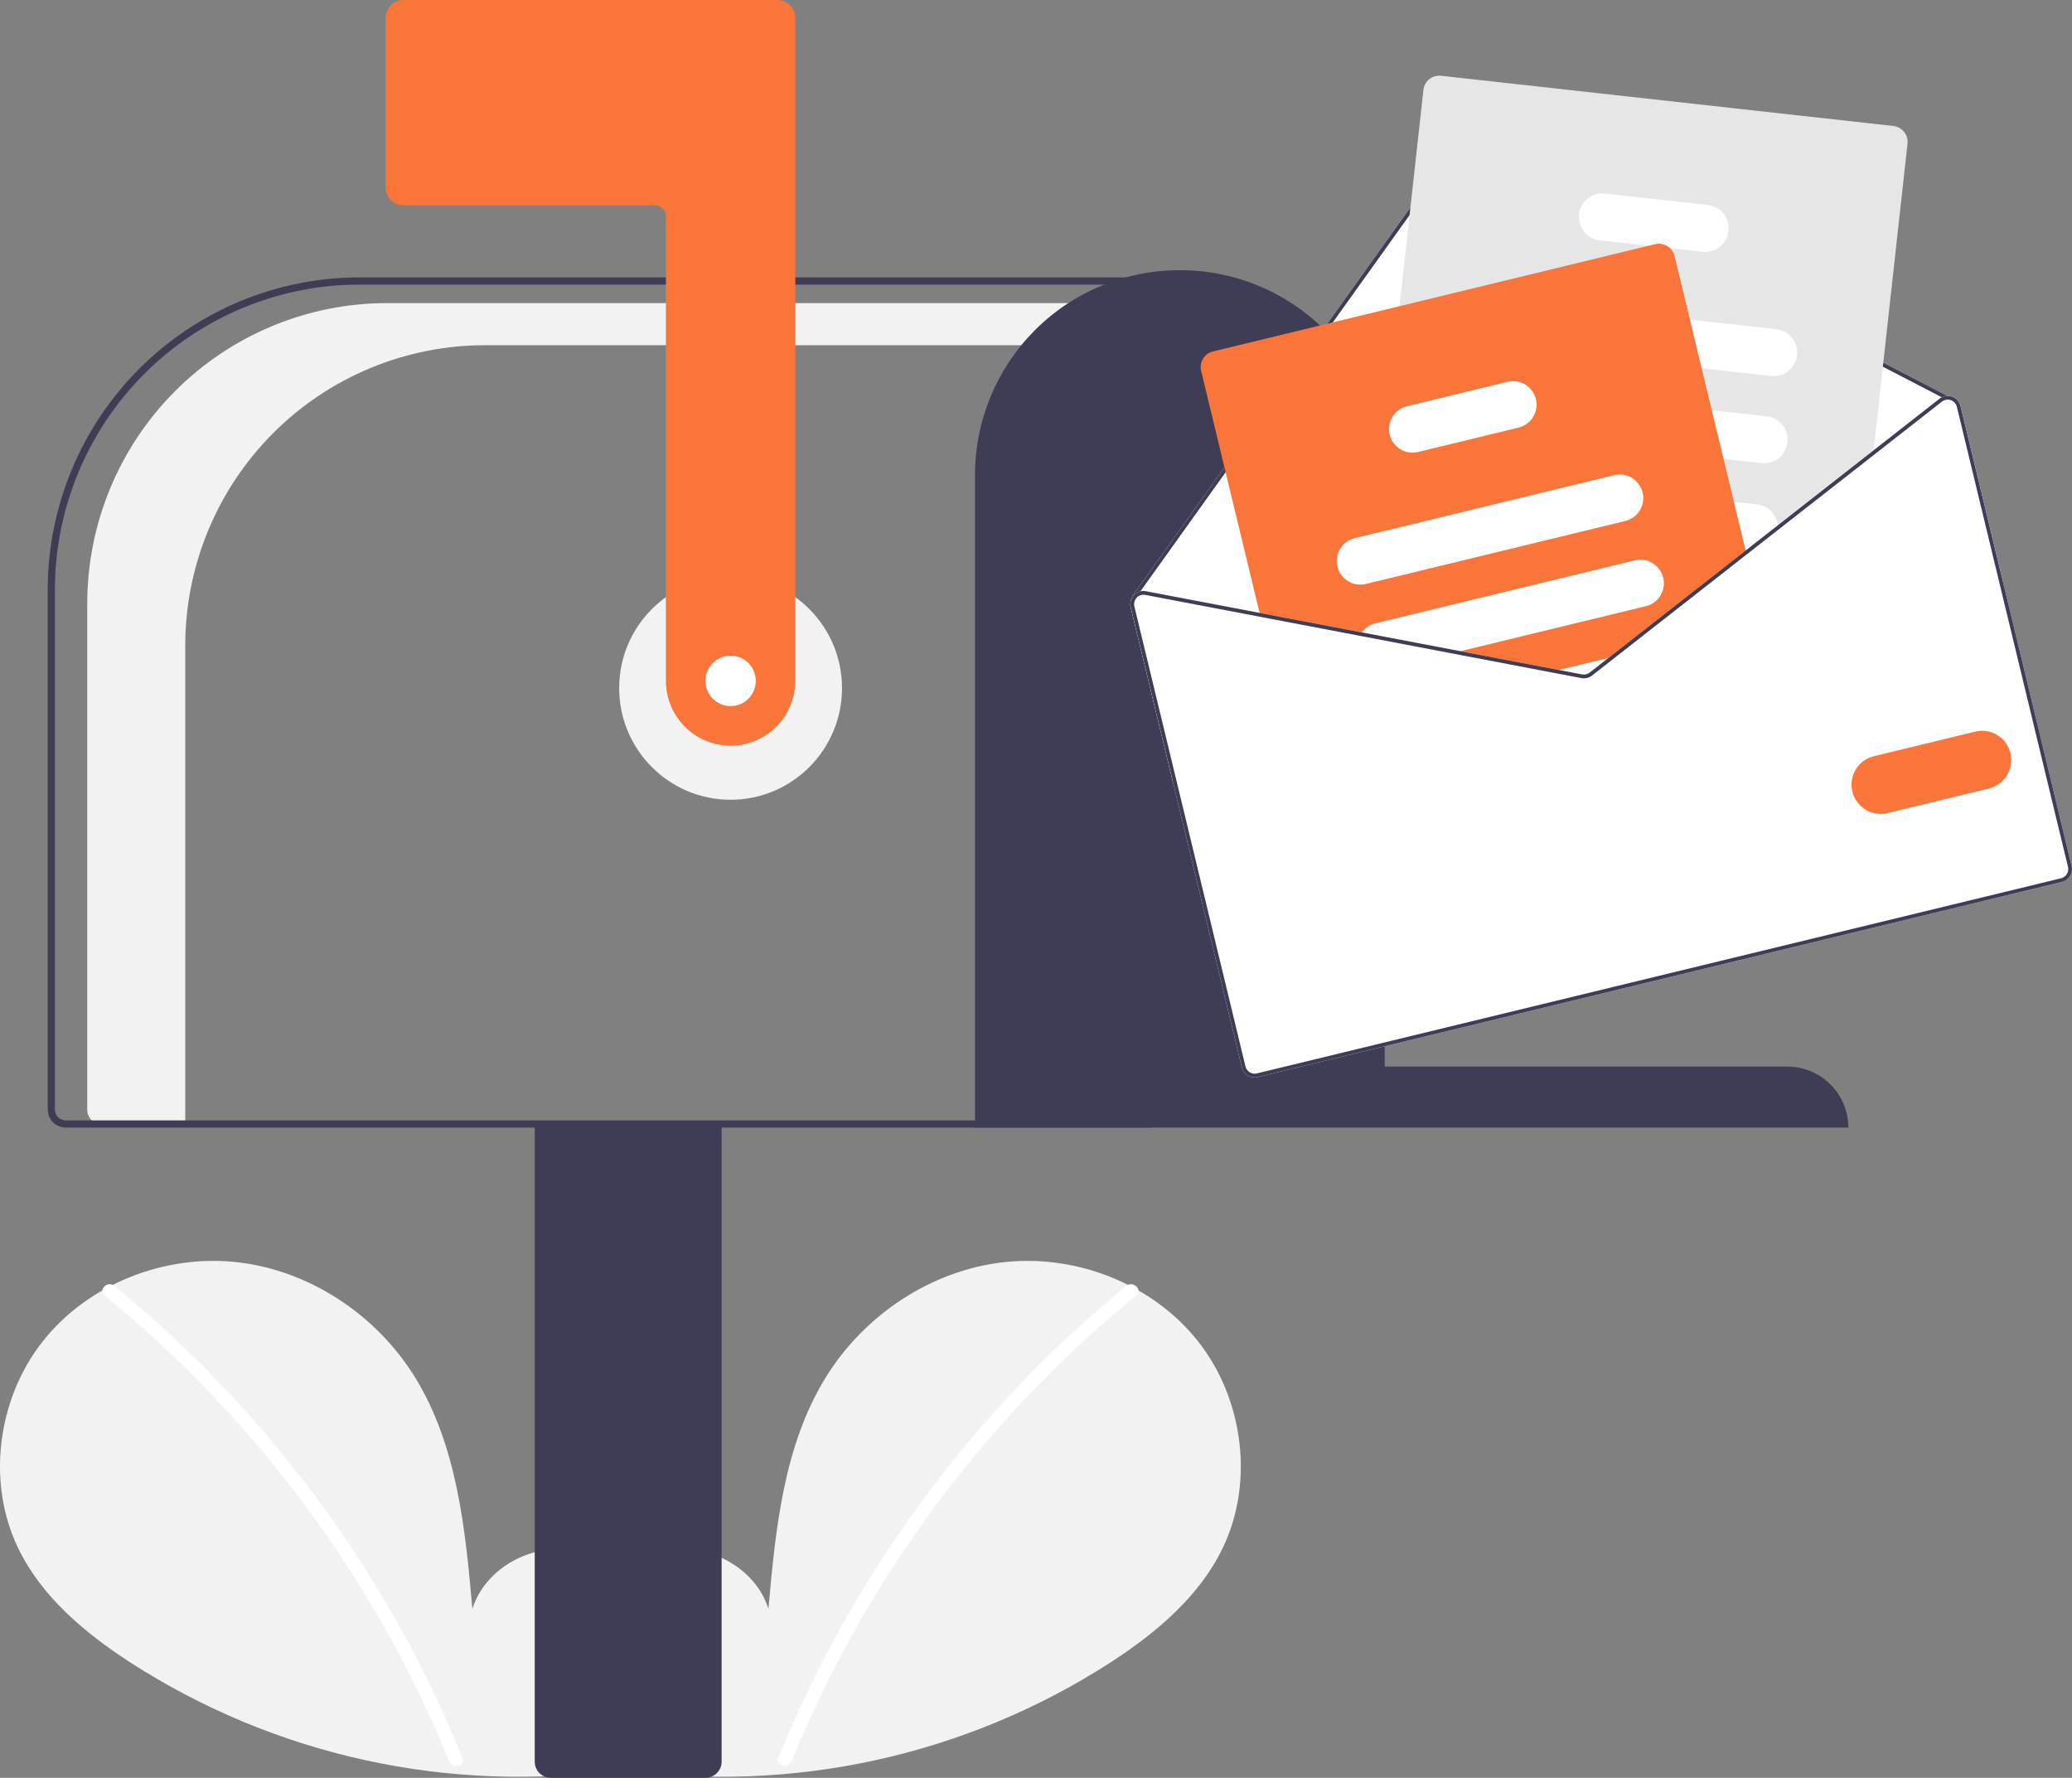 <svg width="183" height="157" viewBox="0 0 183 157" fill="none" xmlns="http://www.w3.org/2000/svg">
<rect x="0" y="0" width="183" height="157" fill="#808080" stroke="none"/>
<g clip-path="url(#clip0_225_3041)">
<path d="M53.78 155.362C56.718 152.874 58.502 148.944 58.034 145.118C57.566 141.292 54.668 137.775 50.908 136.962C47.149 136.15 42.863 138.399 41.721 142.08C41.093 134.983 40.368 127.59 36.604 121.546C33.195 116.074 27.291 112.159 20.893 111.459C14.494 110.758 7.757 113.404 3.767 118.465C-0.224 123.527 -1.201 130.885 1.594 136.696C3.653 140.977 7.446 144.162 11.42 146.754C24.263 155.059 39.666 158.436 54.795 156.264" fill="#F2F2F2"/>
<path d="M10.094 113.55C15.374 117.86 20.217 122.68 24.555 127.941C31.342 136.146 36.835 145.345 40.841 155.219C41.135 155.939 39.968 156.252 39.678 155.54C37.13 149.298 33.978 143.321 30.267 137.695C24.48 128.906 17.39 121.053 9.241 114.406C8.638 113.914 9.497 113.063 10.094 113.55V113.55Z" fill="white"/>
<path d="M55.809 155.362C52.872 152.874 51.087 148.944 51.555 145.118C52.023 141.292 54.922 137.775 58.681 136.962C62.441 136.15 66.727 138.399 67.868 142.08C68.497 134.983 69.221 127.59 72.986 121.546C76.394 116.074 82.298 112.159 88.697 111.459C95.095 110.758 101.832 113.404 105.823 118.465C109.813 123.527 110.79 130.885 107.995 136.696C105.937 140.977 102.143 144.162 98.169 146.754C85.327 155.059 69.924 158.436 54.795 156.264" fill="#F2F2F2"/>
<path d="M99.495 113.55C94.216 117.86 89.372 122.68 85.035 127.941C78.247 136.146 72.754 145.345 68.748 155.219C68.455 155.939 69.622 156.252 69.912 155.54C76.467 139.494 86.932 125.352 100.349 114.406C100.951 113.914 100.093 113.063 99.495 113.55V113.55Z" fill="white"/>
<path d="M64.527 70.626C69.961 70.626 74.367 66.211 74.367 60.764C74.367 55.317 69.961 50.902 64.527 50.902C59.092 50.902 54.686 55.317 54.686 60.764C54.686 66.211 59.092 70.626 64.527 70.626Z" fill="#F2F2F2"/>
<path d="M34.186 26.767H101.984V30.485H42.841C39.364 30.485 35.92 31.171 32.708 32.505C29.495 33.839 26.576 35.793 24.117 38.258C21.658 40.722 19.708 43.648 18.377 46.867C17.046 50.087 16.361 53.538 16.361 57.023V99.258H8.943C8.615 99.258 8.3 99.128 8.068 98.895C7.837 98.663 7.706 98.348 7.706 98.019V53.306C7.706 49.821 8.391 46.37 9.722 43.15C11.053 39.93 13.003 37.004 15.462 34.54C17.921 32.076 20.84 30.121 24.053 28.787C27.265 27.454 30.709 26.767 34.186 26.767Z" fill="#F2F2F2"/>
<path d="M47.227 155.568V99.099H63.733V155.568C63.733 155.948 63.582 156.312 63.314 156.58C63.046 156.849 62.683 157 62.305 157H48.655C48.276 157 47.913 156.849 47.645 156.58C47.378 156.312 47.227 155.948 47.227 155.568Z" fill="#3F3D56"/>
<path d="M4.214 97.986V52.068C4.223 44.758 7.124 37.75 12.281 32.581C17.439 27.412 24.431 24.505 31.725 24.497H101.666V99.576H5.802C5.381 99.576 4.977 99.408 4.68 99.11C4.382 98.812 4.215 98.408 4.214 97.986ZM101.032 25.133H31.725C24.599 25.141 17.768 27.981 12.73 33.031C7.691 38.08 4.857 44.927 4.849 52.068V97.986C4.849 98.239 4.95 98.481 5.128 98.66C5.307 98.839 5.549 98.94 5.802 98.94H101.032V25.133Z" fill="#3F3D56"/>
<path d="M64.527 65.854C63.012 65.852 61.56 65.249 60.488 64.175C59.417 63.101 58.815 61.646 58.813 60.128V19.088C58.813 18.835 58.712 18.593 58.534 18.414C58.355 18.235 58.113 18.134 57.861 18.134H35.64C35.22 18.133 34.816 17.965 34.519 17.667C34.221 17.369 34.054 16.965 34.053 16.543V1.591C34.054 1.169 34.221 0.765 34.519 0.466C34.816 0.168 35.22 0 35.64 0H68.653C69.074 0 69.478 0.168 69.775 0.466C70.073 0.765 70.24 1.169 70.241 1.591V60.128C70.239 61.646 69.636 63.101 68.565 64.175C67.494 65.249 66.042 65.852 64.527 65.854Z" fill="#F97539"/>
<path d="M104.206 23.86C108.995 23.85 113.591 25.747 116.984 29.134C120.378 32.52 122.29 37.119 122.3 41.918V94.191H157.852C159.28 94.188 160.651 94.754 161.663 95.764C162.675 96.774 163.246 98.145 163.249 99.576H86.112V41.918C86.122 37.119 88.034 32.52 91.427 29.134C94.821 25.747 99.417 23.85 104.206 23.86Z" fill="#3F3D56"/>
<path d="M99.864 53.627L103.611 69.138L176.9 51.357L173.153 35.846C173.108 35.657 173.016 35.481 172.885 35.337C172.754 35.193 172.589 35.084 172.405 35.021C172.269 34.973 172.125 34.951 171.981 34.957L129.617 12.973C129.369 12.846 129.083 12.812 128.812 12.877C128.541 12.943 128.303 13.103 128.139 13.329L107.722 41.864L100.025 52.624C100.011 52.643 100.001 52.665 99.996 52.688C99.991 52.711 99.991 52.734 99.996 52.757C99.84 53.018 99.792 53.331 99.864 53.627Z" fill="white"/>
<path d="M99.997 52.757C100 52.777 100.008 52.797 100.019 52.814C100.03 52.831 100.044 52.846 100.061 52.858C100.081 52.871 100.103 52.881 100.127 52.885C100.151 52.89 100.175 52.89 100.199 52.885C100.237 52.875 100.271 52.851 100.294 52.819L100.32 52.782L100.721 52.221L107.999 42.051L128.41 13.523C128.527 13.362 128.697 13.247 128.891 13.201C129.084 13.154 129.288 13.179 129.465 13.27L171.501 35.084L171.878 35.28C171.893 35.286 171.909 35.292 171.925 35.296C171.953 35.291 171.982 35.288 172.011 35.288C172.051 35.275 172.084 35.247 172.103 35.21C172.113 35.191 172.12 35.169 172.122 35.148C172.124 35.126 172.122 35.104 172.115 35.083C172.109 35.062 172.098 35.042 172.084 35.026C172.07 35.009 172.053 34.995 172.034 34.984L171.982 34.957L129.617 12.973C129.369 12.846 129.084 12.812 128.813 12.877C128.542 12.943 128.303 13.103 128.139 13.329L107.722 41.864L100.025 52.624C100.011 52.643 100.001 52.665 99.996 52.688C99.991 52.711 99.992 52.734 99.997 52.757Z" fill="#3F3D56"/>
<path d="M122.008 54.339L123.639 54.52L135.747 55.864L143.773 56.755L144.247 56.808L154.263 48.967L154.647 48.667L157.012 46.816L165.429 40.228L165.479 39.765L168.473 12.688C168.514 12.315 168.405 11.941 168.171 11.648C167.938 11.355 167.598 11.167 167.226 11.125L127.275 6.69C126.903 6.649 126.53 6.758 126.238 6.992C125.945 7.226 125.758 7.567 125.716 7.94L123.605 27.04L122.434 37.629L121.386 47.103L120.9 51.502L120.759 52.777C120.718 53.15 120.827 53.524 121.061 53.816C121.295 54.109 121.636 54.297 122.008 54.339Z" fill="#E6E6E6"/>
<path d="M132.986 30.604L150.292 32.525L156.429 33.206C156.7 33.236 156.974 33.212 157.236 33.136C157.497 33.06 157.742 32.933 157.955 32.762C158.167 32.591 158.345 32.38 158.476 32.141C158.607 31.902 158.69 31.639 158.721 31.367C158.751 31.096 158.727 30.821 158.651 30.558C158.575 30.296 158.448 30.051 158.278 29.838C158.107 29.625 157.897 29.447 157.658 29.315C157.419 29.183 157.157 29.1 156.886 29.07L149.252 28.223L133.444 26.466C132.897 26.406 132.348 26.565 131.918 26.91C131.488 27.255 131.213 27.757 131.152 28.305C131.091 28.854 131.25 29.404 131.594 29.835C131.938 30.266 132.439 30.543 132.986 30.604Z" fill="white"/>
<path d="M132.001 38.276C132.045 38.284 132.09 38.292 132.136 38.297L152.224 40.527L155.578 40.9C156.126 40.961 156.675 40.801 157.105 40.456C157.535 40.111 157.81 39.609 157.871 39.06C157.931 38.512 157.772 37.961 157.428 37.53C157.083 37.099 156.583 36.823 156.035 36.763L151.185 36.225L135.272 34.458L132.594 34.16C132.059 34.1 131.521 34.252 131.095 34.582C130.668 34.912 130.387 35.396 130.31 35.93C130.233 36.465 130.366 37.008 130.682 37.446C130.997 37.884 131.47 38.182 132.001 38.276V38.276Z" fill="white"/>
<path d="M129.727 45.079C129.892 45.353 130.117 45.585 130.386 45.758C130.654 45.93 130.959 46.038 131.276 46.073L139.51 46.987L154.175 48.615L154.178 48.615L154.647 48.667L157.012 46.816C157.027 46.675 157.027 46.533 157.013 46.392C156.963 45.92 156.754 45.479 156.42 45.142C156.086 44.805 155.647 44.593 155.176 44.54L153.139 44.313L145.058 43.416L139.243 42.77L131.733 41.936C131.348 41.893 130.959 41.959 130.609 42.127C130.26 42.294 129.964 42.556 129.756 42.883C129.547 43.21 129.434 43.589 129.429 43.977C129.424 44.365 129.527 44.747 129.727 45.079L129.727 45.079Z" fill="white"/>
<path d="M141.292 21.226L145.598 21.704L147.5 21.916L150.373 22.234C150.92 22.295 151.469 22.135 151.899 21.79C152.329 21.445 152.604 20.943 152.665 20.394C152.726 19.846 152.566 19.295 152.222 18.864C151.878 18.434 151.377 18.157 150.829 18.097L141.751 17.09C141.204 17.029 140.655 17.188 140.225 17.533C139.795 17.878 139.519 18.38 139.458 18.928C139.397 19.477 139.556 20.027 139.9 20.458C140.244 20.889 140.745 21.165 141.292 21.226V21.226Z" fill="white"/>
<path d="M106.084 32.746L111.334 54.479L120.095 56.149L128.2 57.696L136.896 59.354L139.674 59.884C139.837 59.914 140.004 59.91 140.165 59.871C140.326 59.832 140.477 59.759 140.607 59.657L142.836 57.912L144.247 56.808L154.263 48.968L147.895 22.602C147.832 22.34 147.695 22.102 147.5 21.916C147.329 21.751 147.119 21.632 146.891 21.57C146.662 21.508 146.421 21.504 146.19 21.56L107.124 31.038C106.76 31.127 106.446 31.356 106.251 31.677C106.056 31.997 105.996 32.382 106.084 32.746Z" fill="#F97539"/>
<path d="M118.121 50.036C118.251 50.572 118.588 51.034 119.058 51.322C119.528 51.609 120.093 51.698 120.628 51.569L143.551 46.007C144.086 45.876 144.547 45.539 144.834 45.068C145.12 44.597 145.209 44.031 145.08 43.495C145.075 43.468 145.067 43.442 145.058 43.416C144.912 42.9 144.571 42.459 144.108 42.188C143.645 41.917 143.095 41.836 142.574 41.962L119.651 47.524C119.116 47.654 118.654 47.992 118.368 48.463C118.081 48.934 117.992 49.499 118.121 50.036Z" fill="white"/>
<path d="M120.095 56.149L128.2 57.695L145.368 53.53C145.903 53.4 146.365 53.063 146.652 52.592C146.939 52.12 147.027 51.555 146.897 51.018C146.768 50.482 146.431 50.019 145.961 49.732C145.491 49.444 144.926 49.356 144.391 49.485L121.468 55.047C120.989 55.162 120.567 55.446 120.278 55.846C120.209 55.942 120.147 56.043 120.095 56.149Z" fill="white"/>
<path d="M136.896 59.354L139.674 59.884C139.837 59.914 140.004 59.91 140.165 59.871C140.326 59.832 140.477 59.759 140.607 59.657L142.836 57.912L136.896 59.354Z" fill="white"/>
<path d="M122.74 38.382C122.87 38.918 123.207 39.381 123.677 39.668C124.147 39.955 124.711 40.044 125.247 39.915L134.125 37.761C134.66 37.63 135.121 37.292 135.408 36.822C135.695 36.351 135.783 35.785 135.655 35.249C135.585 34.961 135.455 34.691 135.272 34.458C135.026 34.143 134.696 33.906 134.319 33.774C133.942 33.642 133.536 33.622 133.148 33.716L124.27 35.87C123.734 36 123.273 36.338 122.986 36.809C122.699 37.28 122.611 37.846 122.74 38.382V38.382Z" fill="white"/>
<path d="M128.199 57.695L136.896 59.354L139.674 59.884C139.836 59.914 140.004 59.91 140.164 59.871C140.325 59.832 140.476 59.759 140.606 59.658L142.837 57.913L142.054 58.102L140.402 59.394C140.308 59.467 140.201 59.519 140.086 59.547C139.971 59.575 139.852 59.578 139.736 59.556L137.679 59.164L128.982 57.505L128.199 57.695ZM154.177 48.616L154.262 48.967L154.647 48.666L154.177 48.616ZM128.199 57.695L136.896 59.354L139.674 59.884C139.836 59.914 140.004 59.91 140.164 59.871C140.325 59.832 140.476 59.759 140.606 59.658L142.837 57.913L142.054 58.102L140.402 59.394C140.308 59.467 140.201 59.519 140.086 59.547C139.971 59.575 139.852 59.578 139.736 59.556L137.679 59.164L128.982 57.505L128.199 57.695ZM128.199 57.695L136.896 59.354L139.674 59.884C139.836 59.914 140.004 59.91 140.164 59.871C140.325 59.832 140.476 59.759 140.606 59.658L142.837 57.913L142.054 58.102L140.402 59.394C140.308 59.467 140.201 59.519 140.086 59.547C139.971 59.575 139.852 59.578 139.736 59.556L137.679 59.164L128.982 57.505L128.199 57.695ZM99.864 53.627L109.678 94.257C109.751 94.557 109.939 94.816 110.202 94.977C110.466 95.138 110.782 95.187 111.081 95.115L182.111 77.882C182.41 77.809 182.669 77.62 182.829 77.356C182.99 77.093 183.039 76.776 182.967 76.475L173.153 35.846C173.108 35.657 173.016 35.481 172.885 35.337C172.754 35.193 172.589 35.084 172.405 35.021C172.269 34.973 172.125 34.951 171.981 34.957C171.814 34.962 171.649 35.005 171.501 35.084C171.432 35.116 171.368 35.156 171.308 35.203L165.479 39.765L157.013 46.393L154.176 48.614L154.177 48.616L154.175 48.617L143.774 56.754L142.054 58.102L140.402 59.394C140.308 59.467 140.201 59.519 140.086 59.547C139.971 59.575 139.852 59.578 139.736 59.556L137.679 59.164L128.982 57.505L120.277 55.846L101.212 52.21C101.049 52.178 100.882 52.181 100.721 52.221C100.504 52.274 100.307 52.388 100.153 52.55C100.094 52.614 100.042 52.683 99.996 52.757C99.84 53.018 99.792 53.331 99.864 53.627ZM128.199 57.695L136.896 59.354L139.674 59.884C139.836 59.914 140.004 59.91 140.164 59.871C140.325 59.832 140.476 59.759 140.606 59.658L142.837 57.913L142.054 58.102L140.402 59.394C140.308 59.467 140.201 59.519 140.086 59.547C139.971 59.575 139.852 59.578 139.736 59.556L137.679 59.164L128.982 57.505L128.199 57.695ZM128.199 57.695L136.896 59.354L139.674 59.884C139.836 59.914 140.004 59.91 140.164 59.871C140.325 59.832 140.476 59.759 140.606 59.658L142.837 57.913L142.054 58.102L140.402 59.394C140.308 59.467 140.201 59.519 140.086 59.547C139.971 59.575 139.852 59.578 139.736 59.556L137.679 59.164L128.982 57.505L128.199 57.695ZM128.199 57.695L136.896 59.354L139.674 59.884C139.836 59.914 140.004 59.91 140.164 59.871C140.325 59.832 140.476 59.759 140.606 59.658L142.837 57.913L142.054 58.102L140.402 59.394C140.308 59.467 140.201 59.519 140.086 59.547C139.971 59.575 139.852 59.578 139.736 59.556L137.679 59.164L128.982 57.505L128.199 57.695Z" fill="white"/>
<path d="M128.199 57.695L136.896 59.354L139.674 59.884C139.836 59.914 140.004 59.91 140.164 59.871C140.325 59.832 140.476 59.759 140.606 59.658L142.837 57.913L142.054 58.102L140.402 59.394C140.308 59.467 140.201 59.519 140.086 59.547C139.971 59.575 139.852 59.578 139.736 59.556L137.679 59.164L128.982 57.505L128.199 57.695ZM154.177 48.616L154.262 48.967L154.647 48.666L154.177 48.616ZM128.199 57.695L136.896 59.354L139.674 59.884C139.836 59.914 140.004 59.91 140.164 59.871C140.325 59.832 140.476 59.759 140.606 59.658L142.837 57.913L142.054 58.102L140.402 59.394C140.308 59.467 140.201 59.519 140.086 59.547C139.971 59.575 139.852 59.578 139.736 59.556L137.679 59.164L128.982 57.505L128.199 57.695ZM128.199 57.695L136.896 59.354L139.674 59.884C139.836 59.914 140.004 59.91 140.164 59.871C140.325 59.832 140.476 59.759 140.606 59.658L142.837 57.913L142.054 58.102L140.402 59.394C140.308 59.467 140.201 59.519 140.086 59.547C139.971 59.575 139.852 59.578 139.736 59.556L137.679 59.164L128.982 57.505L128.199 57.695ZM100.32 52.782L100.363 52.815C100.37 52.803 100.383 52.792 100.392 52.78C100.488 52.679 100.608 52.605 100.74 52.562C100.872 52.519 101.013 52.51 101.149 52.535L120.096 56.148L128.199 57.695L136.896 59.354L139.674 59.884C139.836 59.914 140.004 59.91 140.164 59.871C140.325 59.832 140.476 59.759 140.606 59.658L142.837 57.913L142.054 58.102L140.402 59.394C140.308 59.467 140.201 59.519 140.086 59.547C139.971 59.575 139.852 59.578 139.736 59.556L137.679 59.164L128.982 57.505L120.277 55.846L101.212 52.21C101.049 52.178 100.882 52.181 100.721 52.221L100.32 52.782ZM99.864 53.627L109.678 94.257C109.751 94.557 109.939 94.816 110.202 94.977C110.466 95.138 110.782 95.187 111.081 95.115L182.111 77.882C182.41 77.809 182.669 77.62 182.829 77.356C182.99 77.093 183.039 76.776 182.967 76.475L173.153 35.846C173.108 35.657 173.016 35.481 172.885 35.337C172.754 35.193 172.589 35.084 172.405 35.021C172.269 34.973 172.125 34.951 171.981 34.957C171.814 34.962 171.649 35.005 171.501 35.084C171.432 35.116 171.368 35.156 171.308 35.203L165.479 39.765L157.013 46.393L154.176 48.614L154.177 48.616L154.175 48.617L143.774 56.754L142.054 58.102L140.402 59.394C140.308 59.467 140.201 59.519 140.086 59.547C139.971 59.575 139.852 59.578 139.736 59.556L137.679 59.164L128.982 57.505L120.277 55.846L101.212 52.21C101.049 52.178 100.882 52.181 100.721 52.221C100.504 52.274 100.307 52.388 100.153 52.55C100.094 52.614 100.042 52.683 99.996 52.757C99.84 53.018 99.792 53.331 99.864 53.627ZM100.188 53.549C100.159 53.429 100.157 53.304 100.182 53.184C100.207 53.063 100.259 52.95 100.334 52.852C100.341 52.837 100.351 52.825 100.363 52.815C100.37 52.803 100.383 52.792 100.392 52.78C100.488 52.679 100.608 52.605 100.74 52.562C100.872 52.519 101.013 52.51 101.149 52.535L120.096 56.148L128.199 57.695L136.896 59.354L139.674 59.884C139.836 59.914 140.004 59.91 140.164 59.871C140.325 59.832 140.476 59.759 140.606 59.658L142.837 57.913L144.248 56.808L154.262 48.967L154.647 48.666L157.011 46.815L165.429 40.227L171.515 35.464C171.607 35.392 171.714 35.34 171.828 35.312C171.86 35.304 171.892 35.299 171.925 35.296C171.953 35.291 171.982 35.288 172.011 35.288C172.108 35.287 172.205 35.303 172.297 35.335C172.428 35.38 172.546 35.458 172.639 35.561C172.733 35.664 172.799 35.789 172.832 35.924L182.646 76.553C182.672 76.66 182.676 76.77 182.659 76.879C182.643 76.987 182.605 77.091 182.548 77.184C182.491 77.278 182.416 77.359 182.328 77.424C182.239 77.488 182.139 77.535 182.033 77.56L111.004 94.793C110.789 94.845 110.563 94.809 110.375 94.694C110.187 94.578 110.053 94.393 110.001 94.178L100.188 53.549ZM128.199 57.695L136.896 59.354L139.674 59.884C139.836 59.914 140.004 59.91 140.164 59.871C140.325 59.832 140.476 59.759 140.606 59.658L142.837 57.913L142.054 58.102L140.402 59.394C140.308 59.467 140.201 59.519 140.086 59.547C139.971 59.575 139.852 59.578 139.736 59.556L137.679 59.164L128.982 57.505L128.199 57.695ZM128.199 57.695L136.896 59.354L139.674 59.884C139.836 59.914 140.004 59.91 140.164 59.871C140.325 59.832 140.476 59.759 140.606 59.658L142.837 57.913L142.054 58.102L140.402 59.394C140.308 59.467 140.201 59.519 140.086 59.547C139.971 59.575 139.852 59.578 139.736 59.556L137.679 59.164L128.982 57.505L128.199 57.695ZM128.199 57.695L136.896 59.354L139.674 59.884C139.836 59.914 140.004 59.91 140.164 59.871C140.325 59.832 140.476 59.759 140.606 59.658L142.837 57.913L142.054 58.102L140.402 59.394C140.308 59.467 140.201 59.519 140.086 59.547C139.971 59.575 139.852 59.578 139.736 59.556L137.679 59.164L128.982 57.505L128.199 57.695Z" fill="#3F3D56"/>
<path d="M163.598 69.9C163.438 69.234 163.548 68.532 163.904 67.948C164.26 67.363 164.833 66.944 165.497 66.782L174.461 64.607C175.125 64.448 175.824 64.56 176.405 64.917C176.987 65.274 177.403 65.847 177.564 66.512C177.724 67.176 177.616 67.877 177.261 68.461C176.907 69.045 176.336 69.465 175.674 69.628L166.709 71.803C166.045 71.963 165.344 71.853 164.761 71.496C164.178 71.139 163.76 70.565 163.598 69.9Z" fill="#F97539"/>
<path d="M64.527 62.355C65.754 62.355 66.749 61.358 66.749 60.128C66.749 58.898 65.754 57.901 64.527 57.901C63.3 57.901 62.305 58.898 62.305 60.128C62.305 61.358 63.3 62.355 64.527 62.355Z" fill="white"/>
</g>
<defs>
<clipPath id="clip0_225_3041">
<rect width="183" height="157" fill="white"/>
</clipPath>
</defs>
</svg>
